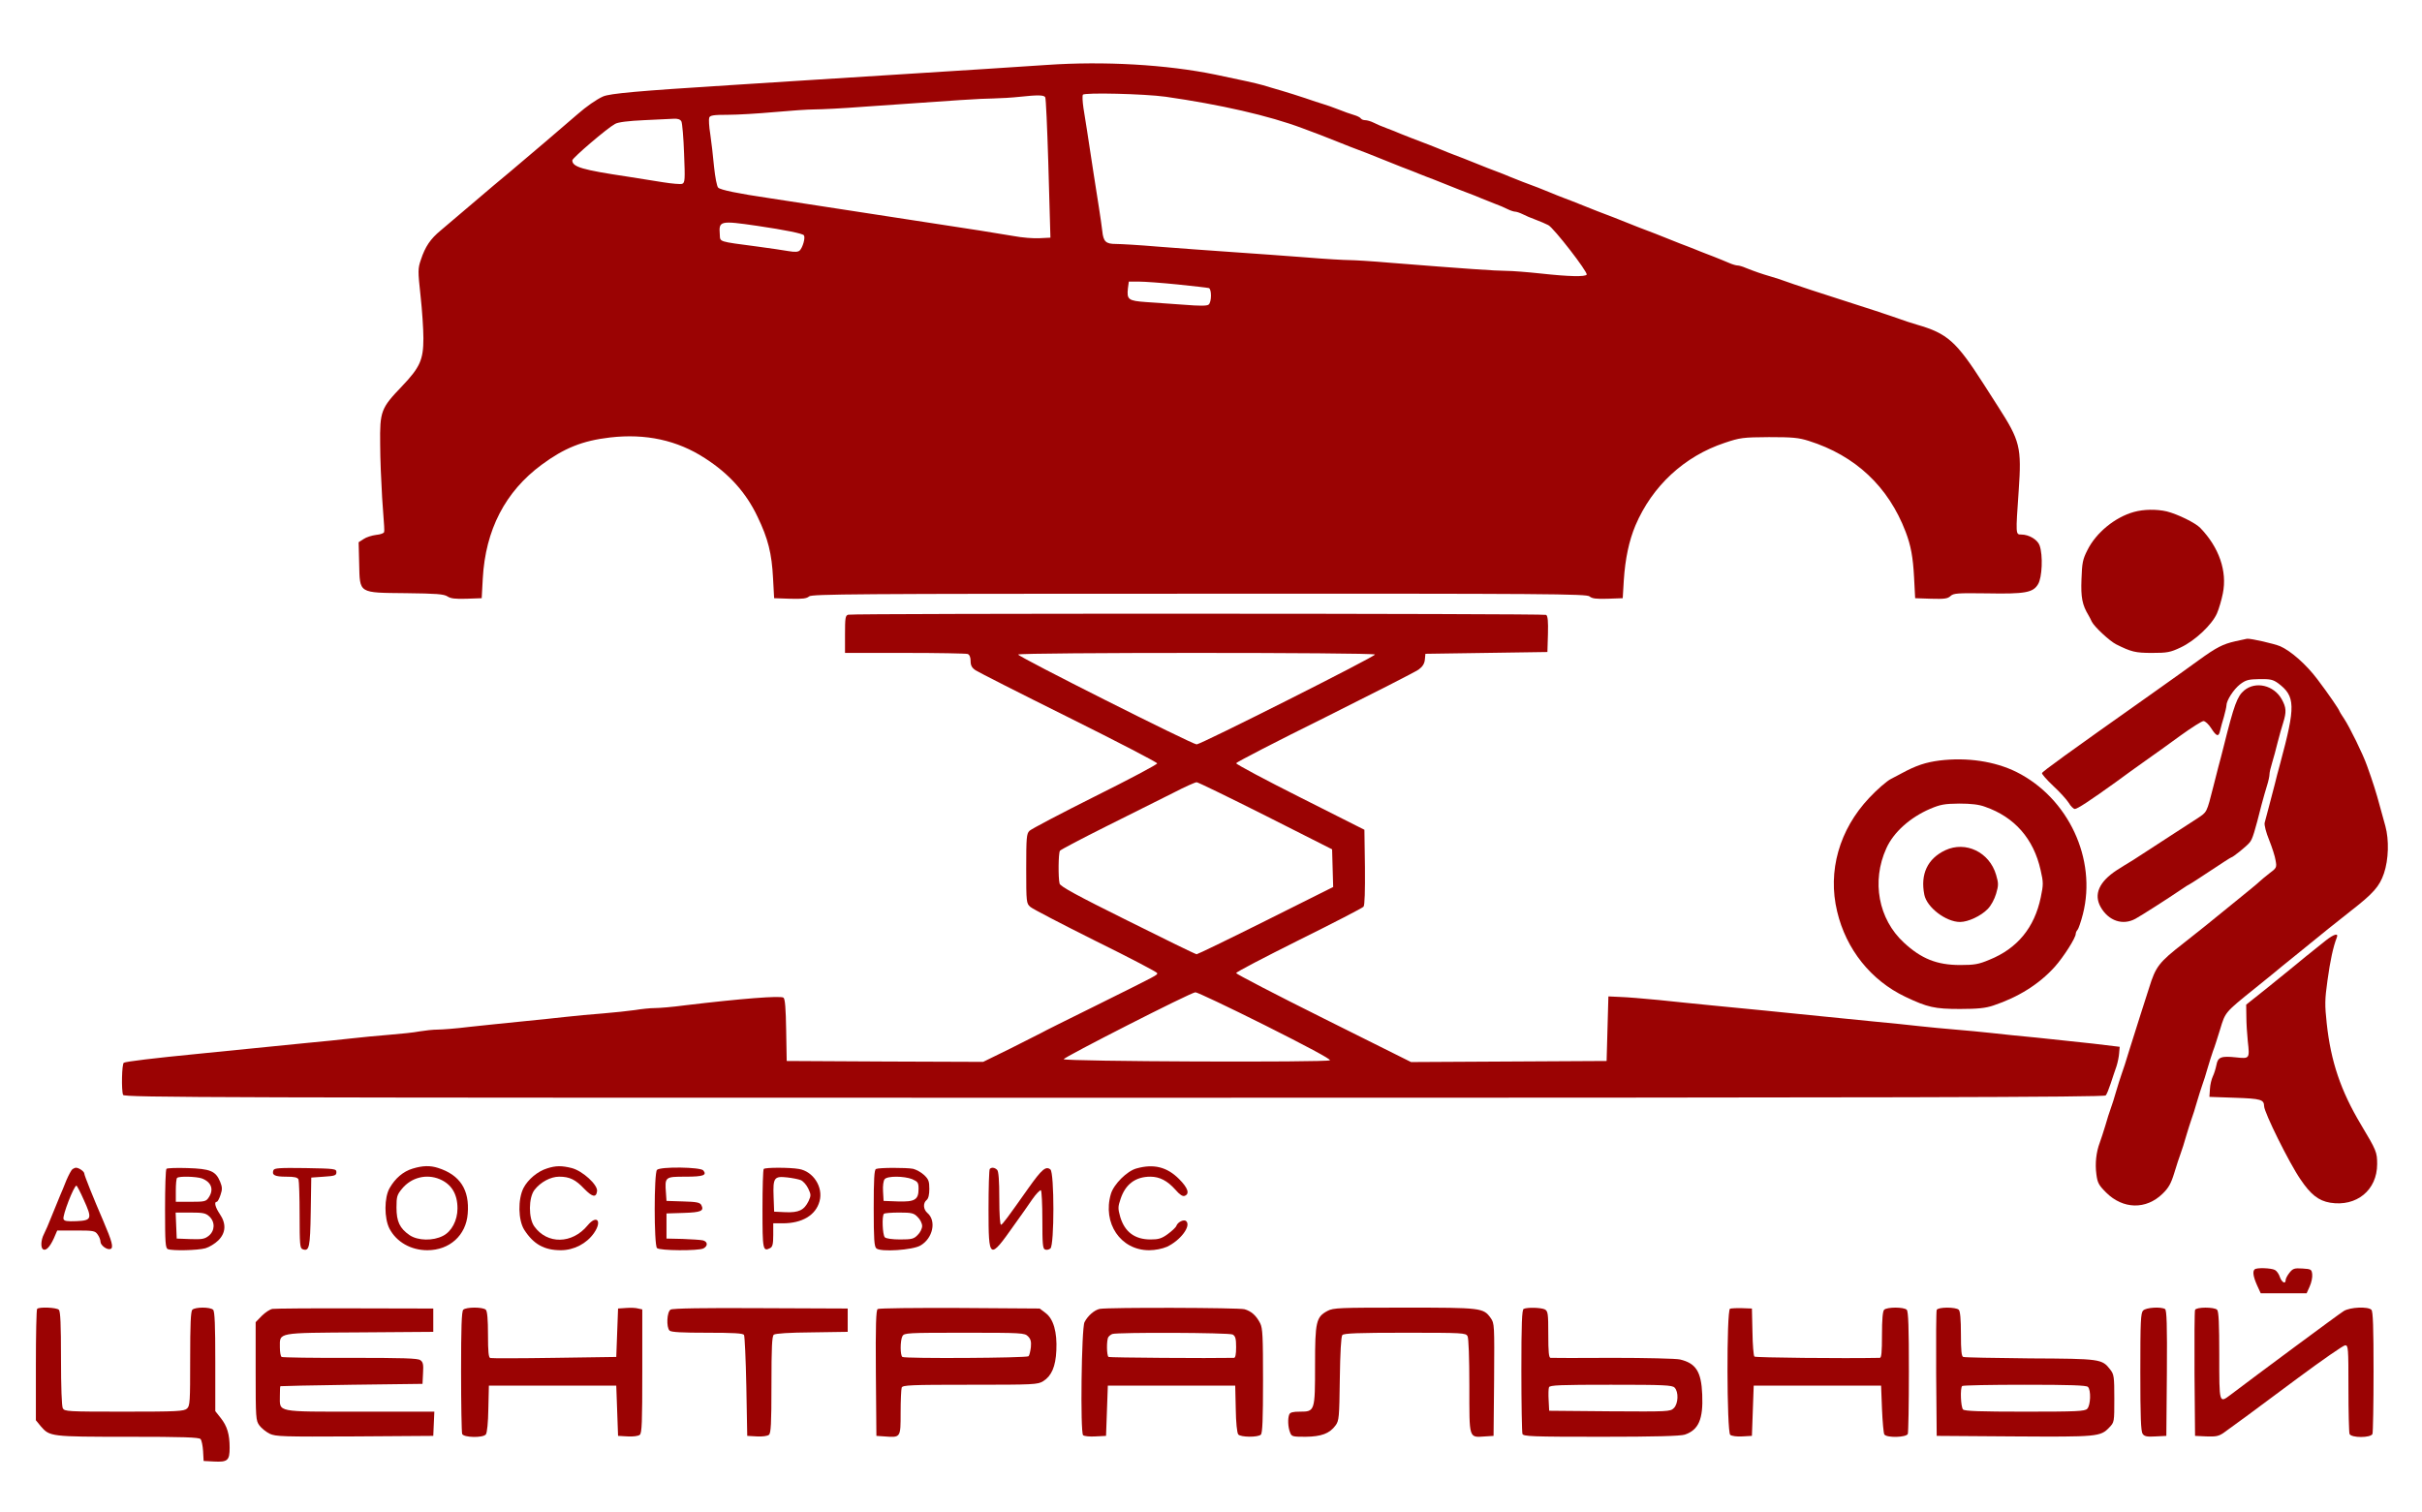  <svg  version="1.0" xmlns="http://www.w3.org/2000/svg"  width="1350pt" height="843pt" viewBox="0 0 1350 843"  preserveAspectRatio="xMidYMid meet">  <g transform="translate(0,843) scale(0.1,-0.1)" fill="#9b0303" stroke="none"> <path d="M5835 8068 c-144 -10 -489 -32 -825 -53 -135 -8 -348 -22 -475 -30 -126 -8 -338 -22 -470 -30 -508 -32 -666 -46 -704 -63 -36 -16 -93 -56 -141 -98 -38 -34 -320 -274 -374 -319 -71 -59 -108 -90 -231 -195 -61 -52 -133 -113 -159 -135 -57 -47 -86 -90 -110 -163 -17 -49 -17 -62 -2 -200 9 -81 16 -188 16 -238 0 -120 -19 -162 -120 -268 -117 -122 -123 -139 -121 -321 0 -82 6 -217 11 -300 13 -180 13 -177 11 -191 0 -6 -20 -14 -44 -16 -24 -3 -56 -13 -70 -23 l-28 -18 3 -120 c4 -168 -6 -161 263 -164 167 -2 209 -5 229 -18 18 -12 44 -15 107 -13 l84 3 6 110 c15 271 125 484 328 634 126 93 227 134 381 152 199 23 375 -15 530 -116 134 -86 229 -192 292 -325 59 -122 80 -205 87 -345 l6 -110 89 -3 c69 -2 92 1 106 13 15 13 248 15 2175 15 1948 1 2159 -1 2175 -15 14 -12 36 -15 101 -13 l84 3 6 100 c8 121 29 220 65 306 94 220 272 385 497 460 86 29 102 31 247 32 132 0 165 -3 222 -21 260 -82 444 -255 540 -507 29 -76 41 -140 47 -255 l6 -115 89 -3 c73 -2 92 0 108 15 17 16 39 17 202 15 215 -4 258 4 286 51 23 37 28 161 9 215 -11 33 -59 62 -103 62 -31 0 -31 0 -14 243 17 245 8 279 -116 472 -21 33 -57 89 -80 125 -152 237 -201 281 -371 330 -29 8 -64 20 -135 45 -19 7 -143 48 -275 90 -132 42 -256 83 -275 90 -76 27 -106 37 -135 45 -39 11 -91 29 -133 46 -18 8 -39 14 -47 14 -8 0 -29 6 -47 14 -18 8 -58 24 -88 36 -30 11 -64 25 -75 29 -11 5 -38 15 -60 24 -22 8 -76 29 -120 47 -44 18 -96 38 -115 45 -19 7 -71 27 -115 45 -44 18 -96 38 -115 45 -19 7 -71 27 -115 45 -44 18 -98 39 -120 47 -22 8 -53 21 -70 28 -16 7 -49 20 -72 29 -24 9 -62 23 -85 32 -24 9 -56 22 -73 29 -16 7 -48 20 -70 28 -22 8 -76 29 -120 47 -44 18 -98 39 -120 47 -22 8 -53 21 -70 28 -16 7 -48 19 -70 28 -77 29 -130 50 -160 62 -16 7 -50 21 -75 30 -25 9 -58 23 -73 31 -16 8 -37 14 -47 14 -10 0 -21 4 -25 10 -3 5 -20 14 -38 19 -18 5 -57 19 -87 31 -30 12 -68 25 -85 30 -16 5 -61 19 -100 33 -38 13 -97 31 -130 41 -33 10 -80 23 -105 31 -43 12 -106 26 -265 59 -272 56 -621 76 -940 54z m660 -177 c307 -44 579 -106 765 -176 80 -29 119 -45 195 -75 44 -18 96 -38 115 -45 19 -7 69 -26 110 -43 41 -16 100 -40 130 -52 30 -11 64 -25 75 -29 11 -5 38 -15 60 -24 22 -8 76 -29 120 -47 44 -18 98 -39 120 -47 22 -8 54 -21 70 -28 17 -7 50 -20 75 -30 25 -9 58 -23 73 -31 16 -8 35 -14 42 -14 7 0 26 -6 42 -14 15 -8 48 -22 73 -31 25 -9 56 -23 70 -30 30 -15 222 -263 214 -276 -8 -13 -99 -11 -254 6 -74 8 -162 15 -195 15 -57 0 -230 12 -645 45 -102 9 -205 15 -230 15 -25 0 -133 6 -240 15 -107 8 -294 22 -415 30 -121 8 -305 22 -410 30 -104 9 -211 15 -236 15 -55 0 -69 13 -75 72 -3 24 -11 84 -19 133 -8 50 -21 133 -29 185 -34 223 -47 309 -57 368 -5 35 -7 68 -3 74 8 13 343 5 459 -11z m-669 -3 c4 -6 11 -169 17 -362 5 -193 10 -367 11 -386 l1 -35 -60 -3 c-33 -2 -98 3 -145 12 -47 8 -132 22 -190 31 -58 9 -145 22 -195 30 -49 8 -137 21 -195 30 -58 9 -145 22 -195 30 -49 8 -137 21 -195 30 -58 9 -145 22 -195 30 -49 8 -137 21 -195 30 -177 26 -274 46 -287 59 -7 6 -17 58 -23 116 -5 58 -15 139 -21 182 -7 42 -9 83 -6 92 5 13 24 16 104 16 54 0 170 7 258 15 88 8 189 15 225 15 36 0 160 6 275 15 537 38 645 45 720 46 44 1 109 5 145 9 103 11 138 11 146 -2z m-2028 -135 c5 -10 12 -91 15 -180 6 -146 5 -162 -11 -168 -9 -3 -57 1 -107 9 -49 8 -137 22 -195 31 -254 38 -310 54 -310 91 0 13 195 180 238 203 17 10 74 17 162 21 74 4 149 7 167 8 22 1 35 -4 41 -15z m422 -582 c156 -23 255 -43 261 -53 9 -14 -7 -68 -23 -84 -9 -9 -27 -10 -63 -4 -27 5 -104 16 -170 25 -227 30 -210 25 -213 69 -6 75 2 77 208 47z m2345 -327 c88 -9 166 -18 173 -20 16 -5 16 -78 -1 -92 -9 -8 -50 -8 -137 -1 -69 5 -164 12 -213 15 -98 7 -107 14 -100 77 l5 37 57 0 c31 0 128 -7 216 -16z"/> <path d="M11895 5576 c-106 -29 -212 -116 -260 -213 -26 -51 -30 -71 -33 -162 -4 -101 4 -143 39 -201 5 -8 13 -24 18 -35 13 -28 100 -109 136 -127 84 -42 107 -48 200 -48 85 0 102 3 161 31 80 38 173 126 201 189 11 25 26 76 33 112 25 123 -21 256 -125 364 -27 29 -128 78 -188 93 -57 13 -128 12 -182 -3z"/> <path d="M4728 5003 c-16 -4 -18 -18 -18 -109 l0 -104 334 0 c184 0 341 -3 350 -6 10 -4 16 -18 16 -39 0 -25 7 -38 28 -52 15 -10 249 -129 519 -263 271 -135 493 -250 493 -256 0 -6 -156 -89 -347 -184 -190 -95 -355 -182 -365 -192 -16 -16 -18 -37 -18 -211 0 -188 1 -194 23 -213 12 -11 176 -96 364 -190 189 -93 343 -174 343 -179 0 -12 17 -3 -345 -183 -154 -76 -289 -143 -300 -150 -11 -6 -89 -45 -172 -87 l-153 -75 -547 2 -548 3 -3 171 c-2 121 -6 175 -15 182 -16 12 -235 -5 -552 -43 -66 -9 -140 -15 -165 -15 -25 0 -74 -5 -110 -11 -36 -5 -117 -14 -180 -19 -63 -5 -155 -13 -205 -19 -49 -6 -162 -17 -250 -26 -88 -9 -218 -22 -290 -30 -71 -9 -151 -15 -176 -15 -25 0 -70 -5 -100 -10 -30 -6 -107 -14 -170 -19 -63 -5 -157 -14 -209 -20 -52 -6 -167 -18 -255 -26 -88 -9 -223 -22 -300 -30 -77 -8 -212 -21 -300 -30 -246 -24 -404 -43 -415 -50 -11 -7 -14 -153 -4 -179 6 -15 502 -16 5524 -16 4402 0 5520 3 5527 13 6 6 18 37 28 67 10 30 24 73 32 95 7 22 14 56 15 75 l3 34 -150 18 c-82 9 -222 24 -310 33 -88 8 -203 20 -255 26 -52 6 -142 14 -200 19 -58 5 -148 13 -200 19 -52 6 -167 18 -255 26 -88 9 -223 22 -300 30 -186 19 -427 43 -605 60 -80 8 -212 21 -295 30 -82 8 -179 16 -215 17 l-65 3 -5 -180 -5 -180 -545 -3 -545 -3 -487 243 c-269 134 -488 248 -488 253 0 6 158 88 350 184 192 95 354 179 360 186 7 8 9 88 8 221 l-3 208 -357 180 c-197 99 -358 185 -358 191 0 5 222 120 493 254 270 135 506 255 524 268 22 16 33 33 35 56 l3 32 340 5 340 5 3 99 c2 73 -1 102 -10 108 -13 8 -3859 9 -3890 1z m2936 -222 c6 -9 -971 -501 -994 -501 -24 0 -1000 491 -995 501 8 12 1982 12 1989 0z m-609 -899 l370 -187 3 -105 3 -105 -376 -188 c-206 -103 -380 -187 -385 -187 -6 0 -178 84 -384 187 -284 141 -376 191 -380 207 -8 31 -7 169 2 183 4 6 122 68 262 138 140 70 307 153 370 185 63 33 122 59 130 59 8 0 182 -85 385 -187z m-4 -1168 c225 -113 368 -189 362 -195 -13 -13 -1483 -7 -1484 6 -1 10 706 371 734 373 9 1 184 -82 388 -184z"/> <path d="M12460 4855 c-71 -16 -107 -35 -205 -106 -44 -32 -165 -119 -270 -193 -474 -335 -599 -426 -603 -436 -2 -5 26 -37 62 -71 36 -33 75 -76 87 -95 11 -19 27 -34 34 -34 14 0 84 46 226 148 46 34 122 89 169 122 47 33 135 96 195 140 61 44 118 80 127 80 10 0 29 -18 43 -40 30 -47 42 -50 50 -12 3 15 13 49 21 76 7 26 14 55 14 63 0 28 40 90 76 118 32 24 46 28 108 29 61 1 76 -3 104 -23 97 -73 98 -126 12 -446 -12 -44 -26 -96 -30 -115 -5 -19 -18 -71 -30 -115 -12 -44 -24 -90 -27 -102 -3 -12 8 -55 25 -96 16 -40 33 -92 36 -114 7 -39 6 -42 -36 -73 -24 -19 -47 -38 -53 -44 -5 -6 -66 -56 -134 -111 -68 -55 -144 -117 -170 -138 -25 -20 -80 -64 -121 -96 -137 -107 -154 -129 -191 -248 -12 -37 -34 -106 -49 -153 -15 -47 -42 -132 -60 -190 -17 -58 -38 -121 -45 -140 -7 -19 -20 -62 -30 -95 -9 -33 -23 -76 -30 -95 -7 -19 -21 -62 -30 -95 -10 -33 -24 -76 -31 -95 -20 -53 -27 -116 -19 -176 6 -48 13 -61 54 -102 94 -94 223 -97 315 -7 33 32 47 56 65 115 12 41 29 91 36 110 7 19 21 62 30 95 10 33 23 76 30 95 7 19 21 62 30 95 10 33 23 76 30 95 7 19 21 62 30 95 10 33 23 76 30 95 8 19 25 74 40 122 29 96 26 93 194 228 51 41 98 80 105 85 6 6 67 55 135 110 68 55 144 117 170 138 25 20 80 64 121 96 130 101 163 139 188 212 26 77 29 186 8 263 -8 28 -22 80 -32 116 -17 64 -38 132 -70 220 -22 64 -98 218 -128 263 -14 21 -26 40 -26 42 0 7 -63 99 -123 178 -61 81 -146 157 -207 184 -33 14 -163 44 -185 42 -5 -1 -35 -7 -65 -14z"/> <path d="M12509 4581 c-39 -33 -56 -79 -114 -311 -9 -36 -22 -87 -30 -115 -7 -27 -20 -77 -28 -110 -38 -148 -34 -141 -90 -178 -28 -18 -92 -60 -142 -92 -49 -32 -121 -79 -160 -104 -38 -25 -74 -48 -80 -51 -5 -3 -35 -21 -66 -41 -99 -65 -130 -135 -90 -206 44 -77 123 -104 194 -65 33 18 180 112 255 163 23 16 44 29 46 29 2 0 54 34 116 75 62 41 114 75 117 75 8 0 87 63 103 84 15 17 28 60 66 211 9 33 22 80 30 105 8 25 14 53 14 64 0 10 7 39 15 65 8 25 21 75 30 111 9 36 23 85 31 110 19 61 18 85 -8 132 -44 78 -145 102 -209 49z"/> <path d="M10810 4190 c-76 -10 -129 -27 -210 -71 -8 -5 -35 -18 -59 -31 -24 -12 -79 -60 -122 -106 -167 -177 -233 -409 -179 -633 50 -212 189 -385 380 -476 124 -59 164 -68 305 -68 100 0 143 5 185 19 141 47 257 120 344 217 48 54 116 160 116 183 0 6 4 16 10 22 5 5 19 45 30 88 78 307 -81 647 -370 792 -121 60 -276 83 -430 64z m255 -258 c164 -57 270 -178 309 -352 16 -70 16 -81 1 -153 -35 -168 -130 -285 -287 -348 -59 -25 -84 -29 -162 -29 -130 0 -217 35 -314 125 -142 131 -181 342 -98 525 40 90 133 173 245 221 57 24 79 28 161 29 66 0 111 -5 145 -18z"/> <path d="M10843 3690 c-99 -47 -140 -133 -117 -248 14 -71 121 -152 199 -152 45 0 116 33 154 72 19 19 38 55 47 85 14 48 14 58 0 106 -37 126 -169 190 -283 137z"/> <path d="M12964 3187 c-52 -41 -187 -150 -194 -157 -3 -3 -60 -49 -127 -103 l-123 -98 1 -67 c0 -37 4 -98 8 -137 11 -97 10 -98 -64 -90 -85 9 -103 2 -111 -43 -4 -20 -13 -49 -20 -63 -7 -15 -15 -46 -16 -70 l-3 -44 143 -5 c145 -5 161 -10 162 -47 0 -34 140 -317 202 -407 57 -85 101 -120 166 -131 147 -24 262 70 262 215 0 67 -4 76 -90 220 -113 189 -168 352 -191 564 -11 102 -11 133 4 239 15 110 32 189 52 240 11 27 -15 20 -61 -16z"/> <path d="M2300 1915 c-53 -16 -97 -54 -128 -108 -31 -53 -31 -169 -1 -227 39 -74 119 -120 211 -120 124 0 216 83 225 204 11 133 -43 216 -166 255 -44 14 -85 13 -141 -4z m151 -59 c66 -28 99 -83 99 -163 0 -67 -33 -129 -81 -153 -56 -29 -140 -27 -186 4 -55 38 -73 76 -73 154 0 61 3 71 31 105 52 63 136 84 210 53z"/> <path d="M3049 1916 c-52 -16 -106 -61 -131 -109 -32 -63 -30 -179 4 -233 52 -81 112 -114 204 -114 73 0 144 37 185 96 47 68 15 104 -36 42 -86 -104 -225 -106 -297 -5 -33 46 -32 160 1 203 34 44 90 74 138 74 58 0 91 -16 140 -68 45 -46 66 -50 71 -13 5 35 -80 113 -141 129 -56 14 -89 14 -138 -2z"/> <path d="M6335 1916 c-53 -14 -127 -88 -143 -142 -48 -163 54 -314 213 -314 34 0 73 8 99 19 75 35 136 115 108 143 -12 12 -47 -4 -55 -26 -3 -9 -25 -29 -48 -46 -34 -25 -52 -30 -96 -30 -88 0 -144 42 -169 126 -13 46 -13 56 2 100 27 82 83 124 166 124 52 0 95 -23 139 -72 25 -29 41 -39 52 -35 30 11 18 45 -31 94 -67 67 -141 86 -237 59z"/> <path d="M404 1912 c-6 -4 -21 -32 -34 -62 -12 -30 -27 -68 -35 -85 -7 -16 -27 -66 -45 -110 -17 -44 -38 -92 -46 -107 -16 -31 -18 -74 -4 -83 16 -10 38 13 60 61 l19 44 105 0 c97 0 106 -2 120 -22 9 -12 16 -30 16 -40 0 -21 37 -48 56 -41 18 7 9 41 -41 158 -54 125 -105 252 -105 262 0 12 -30 33 -47 33 -4 0 -13 -4 -19 -8z m62 -169 c49 -107 46 -117 -39 -121 -53 -2 -69 0 -73 12 -7 18 58 186 72 186 3 0 21 -34 40 -77z"/> <path d="M928 1914 c-5 -4 -8 -105 -8 -225 0 -188 2 -218 16 -223 26 -10 166 -7 209 5 21 6 54 26 72 44 42 42 45 93 8 147 -25 37 -33 68 -17 68 5 0 14 17 21 38 11 32 10 44 -2 74 -25 60 -55 72 -182 76 -60 2 -113 0 -117 -4z m198 -54 c52 -20 67 -61 38 -105 -15 -23 -22 -25 -100 -25 l-84 0 0 63 c0 35 3 67 7 70 10 11 109 8 139 -3z m41 -212 c33 -31 31 -80 -4 -108 -23 -18 -38 -20 -102 -18 l-76 3 -3 73 -3 72 82 0 c71 0 86 -3 106 -22z"/> <path d="M1524 1906 c-10 -27 7 -36 71 -36 48 0 64 -4 69 -16 3 -9 6 -98 6 -199 0 -160 2 -184 16 -189 38 -15 43 9 46 208 l3 191 70 5 c62 4 70 7 70 25 0 19 -8 20 -173 23 -145 2 -173 0 -178 -12z"/> <path d="M3662 1908 c-17 -17 -17 -419 0 -436 15 -15 231 -16 259 -2 26 14 24 38 -3 45 -13 3 -63 6 -113 8 l-90 2 0 70 0 70 95 3 c98 3 116 11 99 44 -8 14 -25 18 -102 20 l-92 3 -3 44 c-7 90 -5 91 108 91 100 0 122 8 100 35 -16 19 -239 22 -258 3z"/> <path d="M4257 1913 c-4 -3 -7 -104 -7 -224 0 -227 2 -238 43 -217 13 7 17 22 17 73 l0 65 53 0 c108 0 184 45 205 123 22 78 -35 167 -115 180 -51 9 -188 9 -196 0z m206 -62 c13 -5 32 -26 42 -47 16 -34 16 -39 2 -70 -25 -51 -55 -65 -129 -62 l-63 3 -3 83 c-4 106 3 116 75 108 28 -3 63 -10 76 -15z"/> <path d="M4883 1913 c-10 -3 -13 -57 -13 -218 0 -176 3 -215 15 -225 25 -21 202 -9 245 16 70 40 91 138 39 182 -23 20 -25 55 -4 72 10 8 15 30 15 62 0 42 -4 54 -30 78 -16 15 -44 30 -61 34 -37 7 -188 7 -206 -1z m202 -57 c31 -14 35 -19 35 -54 0 -61 -21 -73 -116 -70 l-79 3 -3 53 c-2 31 2 60 9 68 15 19 109 18 154 0z m30 -211 c14 -13 25 -36 25 -50 0 -14 -11 -37 -25 -50 -21 -22 -33 -25 -98 -25 -43 0 -78 5 -85 12 -13 13 -17 120 -5 131 3 4 42 7 85 7 70 0 82 -3 103 -25z"/> <path d="M5517 1913 c-4 -3 -7 -104 -7 -224 0 -283 4 -286 144 -87 34 47 79 111 100 142 21 30 43 53 48 50 4 -3 8 -77 8 -165 0 -133 2 -161 15 -165 8 -4 22 -1 30 6 22 18 22 422 0 440 -25 21 -48 1 -120 -100 -120 -170 -146 -205 -155 -208 -6 -2 -10 55 -10 145 0 103 -4 153 -12 161 -13 13 -31 16 -41 5z"/> <path d="M12567 1353 c-12 -11 -8 -39 13 -87 l21 -46 128 0 128 0 17 38 c10 22 16 52 14 68 -3 27 -6 29 -54 32 -46 3 -54 0 -73 -24 -12 -15 -21 -33 -21 -40 0 -25 -21 -14 -32 16 -5 17 -18 35 -28 40 -21 11 -103 14 -113 3z"/> <path d="M207 1133 c-4 -3 -7 -145 -7 -314 l0 -307 27 -33 c50 -58 54 -59 486 -59 309 0 397 -3 405 -13 6 -7 12 -37 14 -67 l3 -55 58 -3 c76 -4 87 6 87 77 0 75 -14 121 -50 166 l-30 38 0 276 c0 202 -3 280 -12 289 -16 16 -100 16 -116 0 -9 -9 -12 -83 -12 -273 0 -241 -1 -263 -18 -278 -17 -15 -56 -17 -350 -17 -317 0 -332 1 -342 19 -6 12 -10 119 -10 278 0 188 -3 262 -12 271 -13 13 -110 17 -121 5z"/> <path d="M1519 1133 c-14 -2 -41 -20 -60 -39 l-34 -35 0 -274 c0 -262 1 -275 21 -302 11 -15 37 -36 57 -46 34 -16 74 -17 475 -15 l437 3 3 68 3 67 -414 0 c-474 0 -447 -5 -447 88 0 29 1 53 3 54 1 1 180 5 397 8 l395 5 3 60 c3 48 0 62 -15 72 -13 11 -100 13 -390 13 -206 -1 -378 2 -383 5 -6 3 -10 28 -10 54 0 84 -21 80 446 83 l409 3 0 65 0 65 -435 1 c-239 1 -447 -1 -461 -3z"/> <path d="M2582 1128 c-9 -9 -12 -99 -12 -344 0 -183 3 -339 6 -348 8 -21 116 -23 132 -3 7 8 13 68 14 143 l3 129 355 0 355 0 5 -140 5 -140 53 -3 c31 -2 60 2 68 9 12 9 14 71 14 355 l0 344 -23 5 c-13 4 -43 5 -68 3 l-44 -3 -5 -135 -5 -135 -345 -5 c-190 -3 -351 -3 -357 -1 -10 2 -13 37 -13 130 0 85 -4 131 -12 139 -16 16 -110 16 -126 0z"/> <path d="M3738 1129 c-21 -12 -25 -98 -6 -117 9 -9 69 -12 209 -12 147 0 200 -3 206 -12 4 -7 10 -137 13 -288 l5 -275 53 -3 c31 -2 60 2 68 9 11 9 14 60 14 279 0 210 3 270 13 279 9 7 86 12 213 13 l199 3 0 65 0 65 -485 2 c-317 2 -491 -1 -502 -8z"/> <path d="M4892 1132 c-9 -7 -12 -85 -10 -358 l3 -349 44 -3 c92 -7 91 -8 91 132 0 69 3 131 6 140 5 14 48 16 381 16 359 0 377 1 408 20 46 29 69 81 73 171 5 103 -16 176 -60 209 l-33 25 -445 3 c-245 1 -451 -1 -458 -6z m838 -152 c15 -15 19 -29 16 -61 -3 -23 -8 -45 -13 -50 -10 -10 -687 -14 -703 -4 -13 8 -13 91 0 116 10 18 25 19 345 19 321 0 336 -1 355 -20z"/> <path d="M6130 1133 c-29 -6 -66 -37 -85 -74 -17 -32 -24 -614 -8 -630 6 -6 37 -9 69 -7 l59 3 5 140 5 140 355 0 355 0 3 -129 c1 -75 7 -135 14 -143 13 -16 110 -17 126 -1 9 9 12 89 12 300 0 247 -2 294 -16 321 -22 43 -49 67 -87 78 -31 9 -758 11 -807 2z m741 -143 c15 -9 19 -22 19 -70 0 -41 -4 -60 -12 -60 -138 -3 -692 1 -699 5 -11 7 -12 95 -1 111 4 6 14 14 22 17 28 10 650 8 671 -3z"/> <path d="M7400 1122 c-64 -34 -70 -60 -70 -302 0 -257 -1 -260 -84 -260 -40 0 -55 -4 -60 -16 -9 -23 -7 -69 4 -98 9 -25 13 -26 87 -26 88 1 134 18 167 63 20 27 21 44 24 260 2 143 7 237 14 244 8 10 88 13 349 13 324 0 339 -1 349 -19 6 -12 10 -120 10 -280 0 -297 -4 -285 88 -279 l47 3 3 313 c2 307 2 314 -19 344 -41 57 -51 58 -481 58 -362 0 -396 -1 -428 -18z"/> <path d="M8493 1133 c-10 -4 -13 -82 -13 -343 0 -186 3 -345 6 -354 5 -14 53 -16 439 -16 301 0 442 4 466 12 77 26 103 86 97 224 -5 127 -35 174 -124 195 -21 5 -190 9 -374 9 -184 -1 -341 -1 -347 0 -10 0 -13 33 -13 130 0 118 -2 130 -19 140 -20 10 -96 13 -118 3z m841 -439 c23 -23 21 -89 -4 -114 -20 -20 -31 -20 -358 -18 l-337 3 -3 59 c-2 32 -1 65 2 72 4 12 68 14 345 14 295 0 342 -2 355 -16z"/> <path d="M9643 1134 c-20 -9 -18 -687 1 -703 8 -7 37 -11 68 -9 l53 3 5 140 5 140 355 0 355 0 5 -130 c3 -72 9 -136 13 -142 13 -20 123 -17 131 3 3 9 6 165 6 348 0 245 -3 335 -12 344 -16 16 -110 16 -126 0 -8 -8 -12 -54 -12 -140 0 -96 -3 -128 -12 -128 -205 -4 -693 1 -699 7 -5 5 -10 67 -11 138 l-3 130 -55 2 c-30 1 -61 -1 -67 -3z"/> <path d="M10795 1127 c-3 -6 -4 -167 -3 -357 l3 -345 430 -3 c466 -3 483 -2 532 50 28 29 28 30 28 161 0 123 -2 135 -23 162 -46 59 -53 60 -447 62 -198 2 -365 5 -372 8 -10 3 -13 37 -13 128 0 82 -4 127 -12 135 -16 16 -117 16 -123 -1z m843 -429 c18 -18 15 -103 -4 -122 -13 -14 -59 -16 -348 -16 -245 0 -335 3 -344 12 -13 13 -17 120 -5 131 3 4 160 7 348 7 252 0 344 -3 353 -12z"/> <path d="M11946 1124 c-14 -13 -16 -59 -16 -343 0 -250 3 -331 13 -345 10 -14 25 -17 72 -14 l60 3 3 349 c2 273 -1 351 -10 358 -23 14 -106 9 -122 -8z"/> <path d="M12235 1127 c-3 -6 -4 -167 -3 -357 l3 -345 63 -3 c52 -2 68 1 95 19 60 43 171 124 416 307 135 100 253 182 263 182 17 0 18 -15 18 -239 0 -132 3 -246 6 -255 9 -23 119 -23 128 0 3 9 6 165 6 348 0 245 -3 335 -12 344 -19 19 -118 15 -154 -7 -25 -15 -493 -362 -631 -467 -64 -48 -63 -51 -63 219 0 176 -3 246 -12 255 -16 16 -117 16 -123 -1z"/> </g> </svg> 